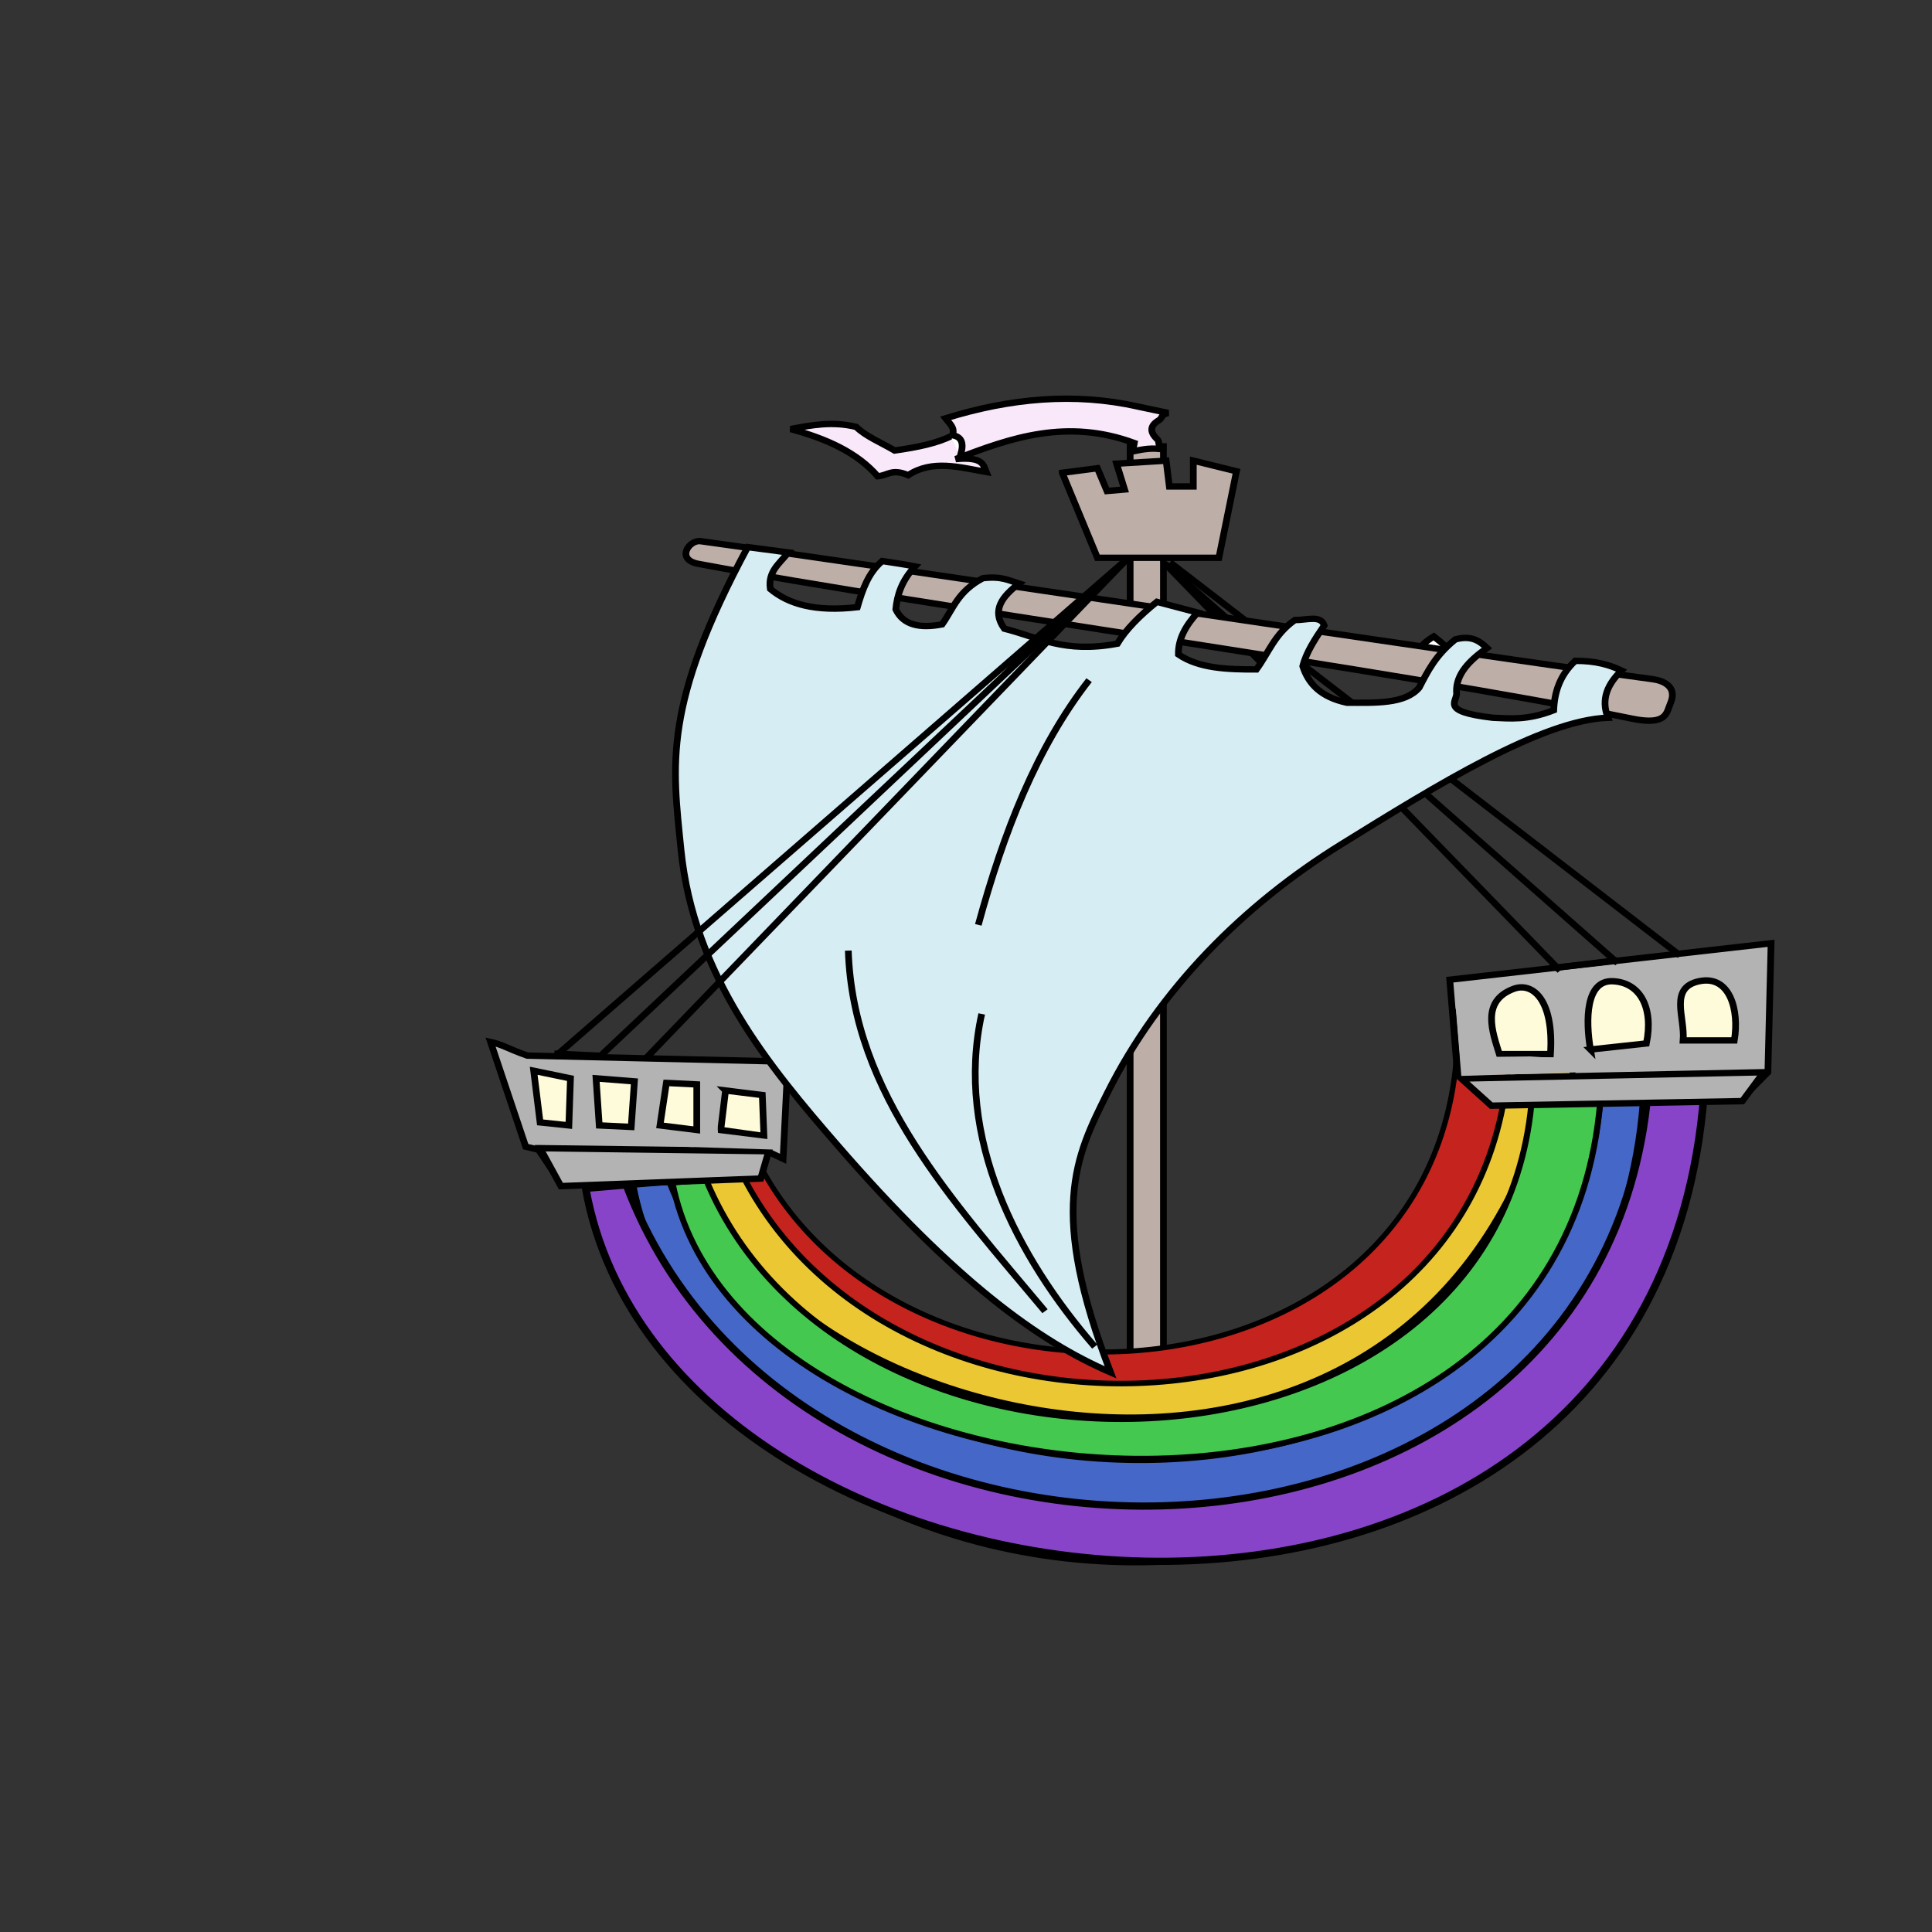 <svg:svg xmlns:dc="http://purl.org/dc/elements/1.1/" xmlns:ns1="http://www.w3.org/1999/xlink" xmlns:ns3="http://creativecommons.org/ns#" xmlns:rdf="http://www.w3.org/1999/02/22-rdf-syntax-ns#" xmlns:svg="http://www.w3.org/2000/svg" height="2112.817" id="svg14460" version="1.1" viewBox="-530.995 -432.499 2112.817 2112.817" width="2112.817">
  <svg:rect x="-530.995" y="-432.499" width="2112.817" height="2112.817" fill="#333333" stroke="none"/>
  <svg:defs id="defs14462">
    <svg:linearGradient id="linearGradient2893">
      <svg:stop id="stop2895" offset="0" style="stop-color:white;stop-opacity:0.314;" />
      <svg:stop id="stop2897" offset="0.19" style="stop-color:white;stop-opacity:0.251;" />
      <svg:stop id="stop2901" offset="0.6" style="stop-color:#6b6b6b;stop-opacity:0.125;" />
      <svg:stop id="stop2899" offset="1" style="stop-color:black;stop-opacity:0.125;" />
    </svg:linearGradient>
    <svg:linearGradient id="linearGradient2885">
      <svg:stop id="stop2887" offset="0" style="stop-color:white;stop-opacity:1;" />
      <svg:stop id="stop2891" offset="0.229" style="stop-color:white;stop-opacity:1;" />
      <svg:stop id="stop2889" offset="1" style="stop-color:black;stop-opacity:1;" />
    </svg:linearGradient>
    <svg:linearGradient id="linearGradient2955">
      <svg:stop id="stop2867" offset="0" style="stop-color:#fd0000;stop-opacity:1;" />
      <svg:stop id="stop2873" offset="0.5" style="stop-color:#e77275;stop-opacity:0.659;" />
      <svg:stop id="stop2959" offset="1" style="stop-color:black;stop-opacity:0.323;" />
    </svg:linearGradient>
    <svg:radialGradient cx="225.524" cy="218.901" fx="225.524" fy="218.901" gradientTransform="matrix(-4.167939e-4,2.183,-1.884,-3.599562e-4,615.597,-289.121)" gradientUnits="userSpaceOnUse" id="radialGradient2961" r="300" ns1:href="#linearGradient2955" />
    <svg:polygon id="star" points="-0.951,-0.309 0.951,-0.309 -0.588,0.809 0,-1 0,-1 0.588,0.809 " transform="scale(53,53)" />
    <svg:clipPath id="clip">
      <svg:path d="m 0,-200 0,800 300,0 0,-800 -300,0 z" id="path10" />
    </svg:clipPath>
    <svg:radialGradient cx="225.524" cy="218.901" fx="225.524" fy="218.901" gradientTransform="matrix(-4.167939e-4,2.183,-1.884,-3.599562e-4,615.597,-289.121)" gradientUnits="userSpaceOnUse" id="radialGradient1911" r="300" ns1:href="#linearGradient2955" />
    <svg:radialGradient cx="225.524" cy="218.901" fx="225.524" fy="218.901" gradientTransform="matrix(0,1.749,-1.593,-1.049767e-7,551.788,-191.29)" gradientUnits="userSpaceOnUse" id="radialGradient2865" r="300" ns1:href="#linearGradient2955" />
    <svg:radialGradient cx="225.524" cy="218.901" fx="225.524" fy="218.901" gradientTransform="matrix(0,1.386,-1.323,-5.741131e-8,-158.082,-109.541)" gradientUnits="userSpaceOnUse" id="radialGradient2871" r="300" ns1:href="#linearGradient2955" />
  </svg:defs>
  <svg:g id="layer1" transform="translate(323.644,272.207)">
    <svg:g id="g15190" transform="translate(-348.571,-295.17)">
      <svg:g id="layer3" style="display:inline" />
      <svg:g id="layer4" transform="matrix(2.566,0,0,2.436,-39.378,-32.67)">
        <svg:g id="g19162" transform="matrix(1.233,0,0,1.233,21.754,-56.908)">
          <svg:g id="g2813">
            <svg:ellipse cx="0" cy="0" id="path15229" rx="678.571" ry="300" style="opacity:1;fill:none;fill-opacity:1;stroke:none;stroke-width:12;stroke-linecap:round;stroke-linejoin:round;stroke-miterlimit:4;stroke-dasharray:none;stroke-opacity:1" transform="matrix(0.316,0,0,0.333,104.981,155.334)" />
            <svg:g id="g15252">
              <svg:path d="m 328.486,178.193 -0.391,-13.285 c -1.205,0.469 -3.407,-0.556 -5.289,-1.101 0.326,-4.313 2.523,-8.194 7.633,-11.403 3.21,2.804 5.908,4.191 8.044,11.651 -1.217,1.504 -3.131,1.889 -5.423,1.243 l 0.481,13.033 -5.056,-0.138 z" id="path6830" style="color:#000000;display:inline;overflow:visible;visibility:visible;fill:#ffffff;fill-opacity:1;fill-rule:evenodd;stroke:#000000;stroke-width:2.321;stroke-linecap:butt;stroke-linejoin:miter;stroke-miterlimit:4;stroke-dasharray:none;stroke-dashoffset:0;stroke-opacity:1;marker:none;marker-start:none;marker-mid:none;marker-end:none" />
              <svg:path d="m 225.488,428.695 0,-345.494 11.505,0 0,346.1 -11.505,-0.606 z" id="path6808" style="color:#000000;display:inline;overflow:visible;visibility:visible;fill:#beaea8;fill-opacity:1;fill-rule:evenodd;stroke:#000000;stroke-width:2.321;stroke-linecap:butt;stroke-linejoin:miter;stroke-miterlimit:4;stroke-dasharray:none;stroke-dashoffset:0;stroke-opacity:1;marker:none;marker-start:none;marker-mid:none;marker-end:none" />
              <svg:path d="m 335.956,277.389 111.071,-13.262 -1.105,46.97 -9.394,9.947 -13.262,0.553 C 380.938,537.003 101.182,542.894 38.11,351.989 L 28.716,351.436 20.98,339.279 16.559,338.174 4.402,300.045 c 4.048,0.924 6.07,2.501 12.71,4.973 l 90.072,2.21 -1.658,35.366 -5.526,-2.763 -2.763,9.947 c 60.125,104.405 232.548,85.999 254.744,-25.972 l -13.262,-11.052 -2.763,-35.366 z" id="path6784" style="color:#000000;display:inline;overflow:visible;visibility:visible;fill:#b3b3b3;fill-opacity:1;fill-rule:evenodd;stroke:#000000;stroke-width:2.321;stroke-linecap:butt;stroke-linejoin:miter;stroke-miterlimit:4;stroke-dasharray:none;stroke-dashoffset:0;stroke-opacity:1;marker:none;marker-start:none;marker-mid:none;marker-end:none" />
              <svg:path d="m 358.667,306.646 -20.526,0.985 C 326.414,439.965 134.285,446.701 92.2,332.745 l -10.068,0.883 C 102.517,449.891 346.096,473.167 358.667,306.646 Z" id="path15244" style="color:#000000;display:inline;overflow:visible;visibility:visible;fill:#c4231e;fill-opacity:1;fill-rule:evenodd;stroke:#000000;stroke-width:1.847;stroke-linecap:butt;stroke-linejoin:miter;stroke-miterlimit:4;stroke-dasharray:none;stroke-dashoffset:0;stroke-opacity:1;marker:none;marker-start:none;marker-mid:none;marker-end:none" />
              <svg:path d="m 378.576,309.212 -22.477,1.068 C 343.258,453.742 132.869,461.045 86.784,337.506 l -11.024,0.957 C 98.082,464.504 364.81,489.737 378.576,309.212 Z" id="path15242" style="color:#000000;display:inline;overflow:visible;visibility:visible;fill:#eac733;fill-opacity:1;fill-rule:evenodd;stroke:#000000;stroke-width:2.012;stroke-linecap:butt;stroke-linejoin:miter;stroke-miterlimit:4;stroke-dasharray:none;stroke-dashoffset:0;stroke-opacity:1;marker:none;marker-start:none;marker-mid:none;marker-end:none" />
              <svg:path d="m 19.322,310.544 12.71,2.763 -0.553,17.13 -9.947,-1.105 -2.21,-18.788 z" id="path6786" style="color:#000000;display:inline;overflow:visible;visibility:visible;fill:#fdfbda;fill-opacity:1;fill-rule:evenodd;stroke:#000000;stroke-width:2.321;stroke-linecap:butt;stroke-linejoin:miter;stroke-miterlimit:4;stroke-dasharray:none;stroke-dashoffset:0;stroke-opacity:1;marker:none;marker-start:none;marker-mid:none;marker-end:none" />
              <svg:path d="m 40.873,313.307 13.262,1.105 -1.105,16.578 -11.052,-0.553 -1.105,-17.13 z" id="path6788" style="color:#000000;display:inline;overflow:visible;visibility:visible;fill:#fdfbda;fill-opacity:1;fill-rule:evenodd;stroke:#000000;stroke-width:2.321;stroke-linecap:butt;stroke-linejoin:miter;stroke-miterlimit:4;stroke-dasharray:none;stroke-dashoffset:0;stroke-opacity:1;marker:none;marker-start:none;marker-mid:none;marker-end:none" />
              <svg:path d="m 65.187,314.965 10.499,0.553 0,16.578 -12.71,-1.658 2.21,-15.473 z" id="path6790" style="color:#000000;display:inline;overflow:visible;visibility:visible;fill:#fdfbda;fill-opacity:1;fill-rule:evenodd;stroke:#000000;stroke-width:2.321;stroke-linecap:butt;stroke-linejoin:miter;stroke-miterlimit:4;stroke-dasharray:none;stroke-dashoffset:0;stroke-opacity:1;marker:none;marker-start:none;marker-mid:none;marker-end:none" />
              <svg:path d="m 85.633,317.728 12.71,1.658 0.553,14.92 -14.92,-2.21 1.658,-14.367 z" id="path6792" style="color:#000000;display:inline;overflow:visible;visibility:visible;fill:#fdfbda;fill-opacity:1;fill-rule:evenodd;stroke:#000000;stroke-width:2.321;stroke-linecap:butt;stroke-linejoin:miter;stroke-miterlimit:4;stroke-dasharray:none;stroke-dashoffset:0;stroke-opacity:1;marker:none;marker-start:none;marker-mid:none;marker-end:none" />
              <svg:path d="m 353.087,304.466 17.683,0 c 1.228,-19.761 -6.149,-26.327 -12.71,-23.761 -11.468,4.485 -7.281,15.841 -4.973,23.761 z" id="path6794" style="color:#000000;display:inline;overflow:visible;visibility:visible;fill:#fdfbda;fill-opacity:1;fill-rule:evenodd;stroke:#000000;stroke-width:2.321;stroke-linecap:butt;stroke-linejoin:miter;stroke-miterlimit:4;stroke-dasharray:none;stroke-dashoffset:0;stroke-opacity:1;marker:none;marker-start:none;marker-mid:none;marker-end:none" />
              <svg:path d="m 384.584,302.808 19.341,-2.21 c 2.548,-13.051 -2.178,-22.225 -11.604,-22.656 -9.426,-0.432 -9.432,14.203 -7.736,24.867 z" id="path6796" style="color:#000000;display:inline;overflow:visible;visibility:visible;fill:#fdfbda;fill-opacity:1;fill-rule:evenodd;stroke:#000000;stroke-width:2.321;stroke-linecap:butt;stroke-linejoin:miter;stroke-miterlimit:4;stroke-dasharray:none;stroke-dashoffset:0;stroke-opacity:1;marker:none;marker-start:none;marker-mid:none;marker-end:none" />
              <svg:path d="m 416.634,299.493 17.683,0 c 1.77,-11.065 -1.53,-23.906 -12.157,-21.551 -10.523,2.332 -4.836,13.216 -5.526,21.551 z" id="path6798" style="color:#000000;display:inline;overflow:visible;visibility:visible;fill:#fdfbda;fill-opacity:1;fill-rule:evenodd;stroke:#000000;stroke-width:2.321;stroke-linecap:butt;stroke-linejoin:miter;stroke-miterlimit:4;stroke-dasharray:none;stroke-dashoffset:0;stroke-opacity:1;marker:none;marker-start:none;marker-mid:none;marker-end:none" />
              <svg:path d="m 78.449,349.226 c 19.18,88.846 240.846,152.207 290.662,-25.972" id="path6806" style="color:#000000;display:inline;overflow:visible;visibility:visible;fill:none;fill-opacity:1;fill-rule:evenodd;stroke:#000000;stroke-width:2.321;stroke-linecap:butt;stroke-linejoin:miter;stroke-miterlimit:4;stroke-dasharray:none;stroke-dashoffset:0;stroke-opacity:1;marker:none;marker-start:none;marker-mid:none;marker-end:none" />
              <svg:path d="m 402.82,322.149 -14.92,-0.553 C 373.103,487.209 119.394,493.497 66.292,350.884 l -12.703,1.105 c 25.721,145.501 333.368,178.558 349.23,-29.84 z" id="path6804" style="color:#000000;display:inline;overflow:visible;visibility:visible;fill:#4467c8;fill-opacity:1;fill-rule:evenodd;stroke:#000000;stroke-width:2.321;stroke-linecap:butt;stroke-linejoin:miter;stroke-miterlimit:4;stroke-dasharray:none;stroke-dashoffset:0;stroke-opacity:1;marker:none;marker-start:none;marker-mid:none;marker-end:none" />
              <svg:path d="m 202.009,92.824 12.157,30.945 41.997,0 6.078,-31.498 -14.92,-3.868 0,9.394 -8.289,0 -1.105,-9.394 -17.13,1.105 2.763,9.394 -6.078,0.553 -3.316,-8.289 -12.157,1.658 z" id="path6810" style="color:#000000;display:inline;overflow:visible;visibility:visible;fill:#beaea8;fill-opacity:1;fill-rule:evenodd;stroke:#000000;stroke-width:2.321;stroke-linecap:butt;stroke-linejoin:miter;stroke-miterlimit:4;stroke-dasharray:none;stroke-dashoffset:0;stroke-opacity:1;marker:none;marker-start:none;marker-mid:none;marker-end:none" />
              <svg:path d="M 374.085,274.074 237.595,125.979 393.978,271.311" id="path6818" style="color:#000000;display:inline;overflow:visible;visibility:visible;fill:none;fill-opacity:1;fill-rule:evenodd;stroke:#000000;stroke-width:2.321;stroke-linecap:butt;stroke-linejoin:miter;stroke-miterlimit:4;stroke-dasharray:none;stroke-dashoffset:0;stroke-opacity:1;marker:none;marker-start:none;marker-mid:none;marker-end:none" />
              <svg:path d="M 239.253,125.427 415.529,268.548" id="path6820" style="color:#000000;display:inline;overflow:visible;visibility:visible;fill:#ffffff;fill-opacity:1;fill-rule:evenodd;stroke:#000000;stroke-width:2.321;stroke-linecap:butt;stroke-linejoin:miter;stroke-miterlimit:4;stroke-dasharray:none;stroke-dashoffset:0;stroke-opacity:1;marker:none;marker-start:none;marker-mid:none;marker-end:none" />
              <svg:path d="m 237.082,84.323 c -4.168,-0.623 -6.545,-0.203 -10.713,0.701 l 0.553,-3.045 c -23.238,-9.014 -42.585,-1.981 -61.737,5.861 9.545,-0.919 9.538,2.094 10.55,4.689 -9.271,-1.736 -18.691,-4.594 -26.961,1.172 -5.773,-2.577 -7.108,0.171 -10.55,0.391 -7.091,-8.669 -17.805,-13.714 -30.087,-17.193 7.221,-1.428 14.427,-2.908 22.663,-0.781 3.258,3.416 8.529,5.648 13.285,8.596 7.949,-1.17 15.087,-2.746 19.928,-5.47 1.124,-2.846 -1.033,-4.38 -2.344,-6.252 22.387,-7.324 44.559,-9.469 66.426,-4.298 l 10.55,2.344 c -2.787,0.704 -1.751,1.739 -3.323,2.734 -2.767,1.749 -3.326,3.976 -0.527,6.779 1.21,1.212 -0.273,2.336 2.287,3.772 z" id="path6832" style="color:#000000;display:inline;overflow:visible;visibility:visible;fill:#f9e8fa;fill-opacity:1;fill-rule:evenodd;stroke:#000000;stroke-width:2.321;stroke-linecap:butt;stroke-linejoin:miter;stroke-miterlimit:4;stroke-dasharray:none;stroke-dashoffset:0;stroke-opacity:1;marker:none;marker-start:none;marker-mid:none;marker-end:none" />
              <svg:path d="m 163.233,79.048 c 3.451,0.261 5.259,2.165 3.517,7.619" id="path6834" style="color:#000000;display:inline;overflow:visible;visibility:visible;fill:#ffffff;fill-opacity:1;fill-rule:evenodd;stroke:#000000;stroke-width:2.321;stroke-linecap:butt;stroke-linejoin:miter;stroke-miterlimit:4;stroke-dasharray:none;stroke-dashoffset:0;stroke-opacity:1;marker:none;marker-start:none;marker-mid:none;marker-end:none" />
              <svg:path d="m 77.021,117.724 c 81.964,11.901 245.995,38.413 329.115,50.252 3.549,0.506 8.665,2.643 6.078,8.841 -1.374,3.292 -1.074,8.157 -13.262,5.526 -82.711,-17.858 -242.612,-40.594 -322.713,-56.364 -7.931,-1.562 -3.206,-8.834 0.781,-8.255 z" id="path9491" style="color:#000000;display:inline;overflow:visible;visibility:visible;fill:#beaea8;fill-opacity:1;fill-rule:evenodd;stroke:#000000;stroke-width:2.321;stroke-linecap:butt;stroke-linejoin:miter;stroke-miterlimit:4;stroke-dasharray:none;stroke-dashoffset:0;stroke-opacity:1;marker:none;marker-start:none;marker-mid:none;marker-end:none" />
              <svg:path d="m 93.29,119.88 c -29.43,57.698 -26.04,78.892 -23.054,110.189 4.372,45.818 30.319,78.728 54.313,107.844 40.693,49.381 69.343,71.156 94.168,82.446 -21.475,-58.583 -12.18,-78.43 -1.172,-101.592 18.072,-38.027 47.158,-68.632 80.883,-90.652 33.105,-21.615 69.474,-45.28 92.215,-46.107 -2.568,-6.911 -0.008,-12.357 4.689,-17.193 -4.078,-2.014 -8.84,-3.571 -16.02,-3.517 -5.444,5.398 -7.167,11.539 -7.424,17.974 -9.162,3.75 -14.95,3.001 -21.1,2.735 -19,-2.345 -11.773,-6.071 -12.504,-9.378 -0.19,-6.576 4.539,-11.512 10.55,-16.02 -2.545,-2.511 -5.323,-4.711 -10.941,-3.126 -6.934,5.861 -9.616,11.722 -12.504,17.583 -4.841,6.017 -15.123,5.506 -25.007,5.47 -9.187,-2.082 -13.32,-7.051 -15.239,-13.285 1.16,-4.949 4.216,-9.899 7.424,-14.848 -1.18,-3.897 -6.091,-1.907 -10.159,-1.954 -6.999,5.134 -9.058,11.916 -13.285,17.974 -10.1,0.031 -19.936,-0.377 -26.961,-5.47 -0.112,-5.661 2.599,-10.617 6.643,-15.239 l -14.067,-3.907 c -6.009,5.08 -10.79,10.159 -13.676,15.239 -18.485,3.637 -27.322,-2.375 -39.074,-5.47 -4.543,-6.718 -0.7,-11.758 5.08,-16.411 -3.461,-1.123 -6.093,-2.798 -12.504,-1.954 -8.634,4.812 -10.212,11.034 -14.067,16.802 -7.76,1.565 -13.465,0.251 -16.02,-5.47 0.482,-5.21 2.016,-10.42 6.643,-15.63 -3.829,-0.781 -6.463,-1.172 -11.331,-1.954 -4.831,4.29 -6.838,10.463 -8.596,16.802 -14.589,1.775 -23.818,-1.138 -30.087,-6.643 -0.874,-6.298 2.986,-9.057 6.252,-13.285 l -14.067,-1.954 z" id="path9493" style="color:#000000;display:inline;overflow:visible;visibility:visible;fill:#d6edf3;fill-opacity:1;fill-rule:evenodd;stroke:#000000;stroke-width:2.321;stroke-linecap:butt;stroke-linejoin:miter;stroke-miterlimit:4;stroke-dasharray:none;stroke-dashoffset:0;stroke-opacity:1;marker:none;marker-start:none;marker-mid:none;marker-end:none" />
              <svg:path d="M 26.506,305.571 224.886,123.769 41.978,305.571" id="path6814" style="color:#000000;display:inline;overflow:visible;visibility:visible;fill:none;fill-opacity:1;fill-rule:evenodd;stroke:#000000;stroke-width:2.321;stroke-linecap:butt;stroke-linejoin:miter;stroke-miterlimit:4;stroke-dasharray:none;stroke-dashoffset:0;stroke-opacity:1;marker:none;marker-start:none;marker-mid:none;marker-end:none" />
              <svg:path d="M 224.333,124.322 58.004,306.124" id="path6816" style="color:#000000;display:inline;overflow:visible;visibility:visible;fill:#ffffff;fill-opacity:1;fill-rule:evenodd;stroke:#000000;stroke-width:2.321;stroke-linecap:butt;stroke-linejoin:miter;stroke-miterlimit:4;stroke-dasharray:none;stroke-dashoffset:0;stroke-opacity:1;marker:none;marker-start:none;marker-mid:none;marker-end:none" />
              <svg:path d="m 372.279,273.05 21.491,-2.735" id="path10380" style="color:#000000;display:inline;overflow:visible;visibility:visible;fill:#ffffff;fill-opacity:1;fill-rule:evenodd;stroke:#000000;stroke-width:2.321;stroke-linecap:butt;stroke-linejoin:miter;stroke-miterlimit:4;stroke-dasharray:none;stroke-dashoffset:0;stroke-opacity:1;marker:none;marker-start:none;marker-mid:none;marker-end:none" />
              <svg:path d="m 26.474,304.309 16.02,0.781" id="path10382" style="color:#000000;display:inline;overflow:visible;visibility:visible;fill:#ffffff;fill-opacity:1;fill-rule:evenodd;stroke:#000000;stroke-width:2.321;stroke-linecap:butt;stroke-linejoin:miter;stroke-miterlimit:4;stroke-dasharray:none;stroke-dashoffset:0;stroke-opacity:1;marker:none;marker-start:none;marker-mid:none;marker-end:none" />
              <svg:path d="m 211.294,168.332 c -18.076,24.384 -29.557,55.364 -38.293,89.089" id="path10384" style="color:#000000;display:inline;overflow:visible;visibility:visible;fill:#d6edf3;fill-opacity:1;fill-rule:evenodd;stroke:#000000;stroke-width:2.321;stroke-linecap:butt;stroke-linejoin:miter;stroke-miterlimit:4;stroke-dasharray:none;stroke-dashoffset:0;stroke-opacity:1;marker:none;marker-start:none;marker-mid:none;marker-end:none" />
              <svg:path d="m 128.066,266.798 c 1.606,52.186 36.162,91.191 67.989,131.289" id="path10386" style="color:#000000;display:inline;overflow:visible;visibility:visible;fill:#d6edf3;fill-opacity:1;fill-rule:evenodd;stroke:#000000;stroke-width:2.321;stroke-linecap:butt;stroke-linejoin:miter;stroke-miterlimit:4;stroke-dasharray:none;stroke-dashoffset:0;stroke-opacity:1;marker:none;marker-start:none;marker-mid:none;marker-end:none" />
              <svg:path d="m 174.173,289.852 c -9.427,44.972 12.327,88.683 39.074,121.129" id="path10388" style="color:#000000;display:inline;overflow:visible;visibility:visible;fill:#d6edf3;fill-opacity:1;fill-rule:evenodd;stroke:#000000;stroke-width:2.321;stroke-linecap:butt;stroke-linejoin:miter;stroke-miterlimit:4;stroke-dasharray:none;stroke-dashoffset:0;stroke-opacity:1;marker:none;marker-start:none;marker-mid:none;marker-end:none" />
              <svg:path d="m 423.833,318.973 -19.455,-0.323 C 388.001,509.557 110.128,516.491 51.354,352.096 l -14.06,1.274 c 28.469,167.723 368.982,205.829 386.539,-34.397 z" id="path15236" style="color:#000000;display:inline;overflow:visible;visibility:visible;fill:#8844c8;fill-opacity:1;fill-rule:evenodd;stroke:#000000;stroke-width:2.622;stroke-linecap:butt;stroke-linejoin:miter;stroke-miterlimit:4;stroke-dasharray:none;stroke-dashoffset:0;stroke-opacity:1;marker:none;marker-start:none;marker-mid:none;marker-end:none" />
              <svg:path d="m 387.953,321.949 -23.803,1.07 C 350.551,466.749 127.75,474.065 78.945,350.295 l -11.675,0.959 C 90.91,477.53 373.375,502.811 387.953,321.949 Z" id="path15238" style="color:#000000;display:inline;overflow:visible;visibility:visible;fill:#44c84f;fill-opacity:1;fill-rule:evenodd;stroke:#000000;stroke-width:2.073;stroke-linecap:butt;stroke-linejoin:miter;stroke-miterlimit:4;stroke-dasharray:none;stroke-dashoffset:0;stroke-opacity:1;marker:none;marker-start:none;marker-mid:none;marker-end:none" />
              <svg:path d="m 21.533,338.727 7.184,13.815 69.074,-2.763 2.763,-9.947 -79.02,-1.105 z" id="path6802" style="color:#000000;display:inline;overflow:visible;visibility:visible;fill:#b3b3b3;fill-opacity:1;fill-rule:evenodd;stroke:#000000;stroke-width:2.321;stroke-linecap:butt;stroke-linejoin:miter;stroke-miterlimit:4;stroke-dasharray:none;stroke-dashoffset:0;stroke-opacity:1;marker:none;marker-start:none;marker-mid:none;marker-end:none" />
              <svg:path d="m 339.931,313.374 104.547,-2.293 -7.398,10.515 -86.757,1.658 z" id="path6800" style="color:#000000;display:inline;overflow:visible;visibility:visible;fill:#b3b3b3;fill-opacity:1;fill-rule:evenodd;stroke:#000000;stroke-width:2.321;stroke-linecap:butt;stroke-linejoin:miter;stroke-miterlimit:4;stroke-dasharray:none;stroke-dashoffset:0;stroke-opacity:1;marker:none;marker-start:none;marker-mid:none;marker-end:none" />
              <svg:path d="m 69.395,338.157 33.221,1.09 -0.577,-3.573 -18.998,-2.503 -0.229,-2.503 -3.208,0.95 -1.123,1.734 z" id="path15246" style="fill:#b3b3b3;fill-opacity:1;fill-rule:evenodd;stroke:none;stroke-width:0.324px;stroke-linecap:butt;stroke-linejoin:miter;stroke-opacity:1" />
              <svg:path d="m 386.428,310.889 -47.055,1.549 -0.882,-6.816 24.998,-0.31 22.057,1.549 z" id="path15248" style="fill:#b3b3b3;fill-opacity:1;fill-rule:evenodd;stroke:none;stroke-width:0.324px;stroke-linecap:butt;stroke-linejoin:miter;stroke-opacity:1" />
              <svg:path d="m 337.065,288.076 1.928,24.571" id="path15250" style="fill:none;fill-rule:evenodd;stroke:#000000;stroke-width:1.947;stroke-linecap:butt;stroke-linejoin:miter;stroke-miterlimit:4;stroke-dasharray:none;stroke-opacity:1" />
            </svg:g>
          </svg:g>
        </svg:g>
      </svg:g>
      <svg:g id="layer2" />
    </svg:g>
  </svg:g>
</svg:svg>